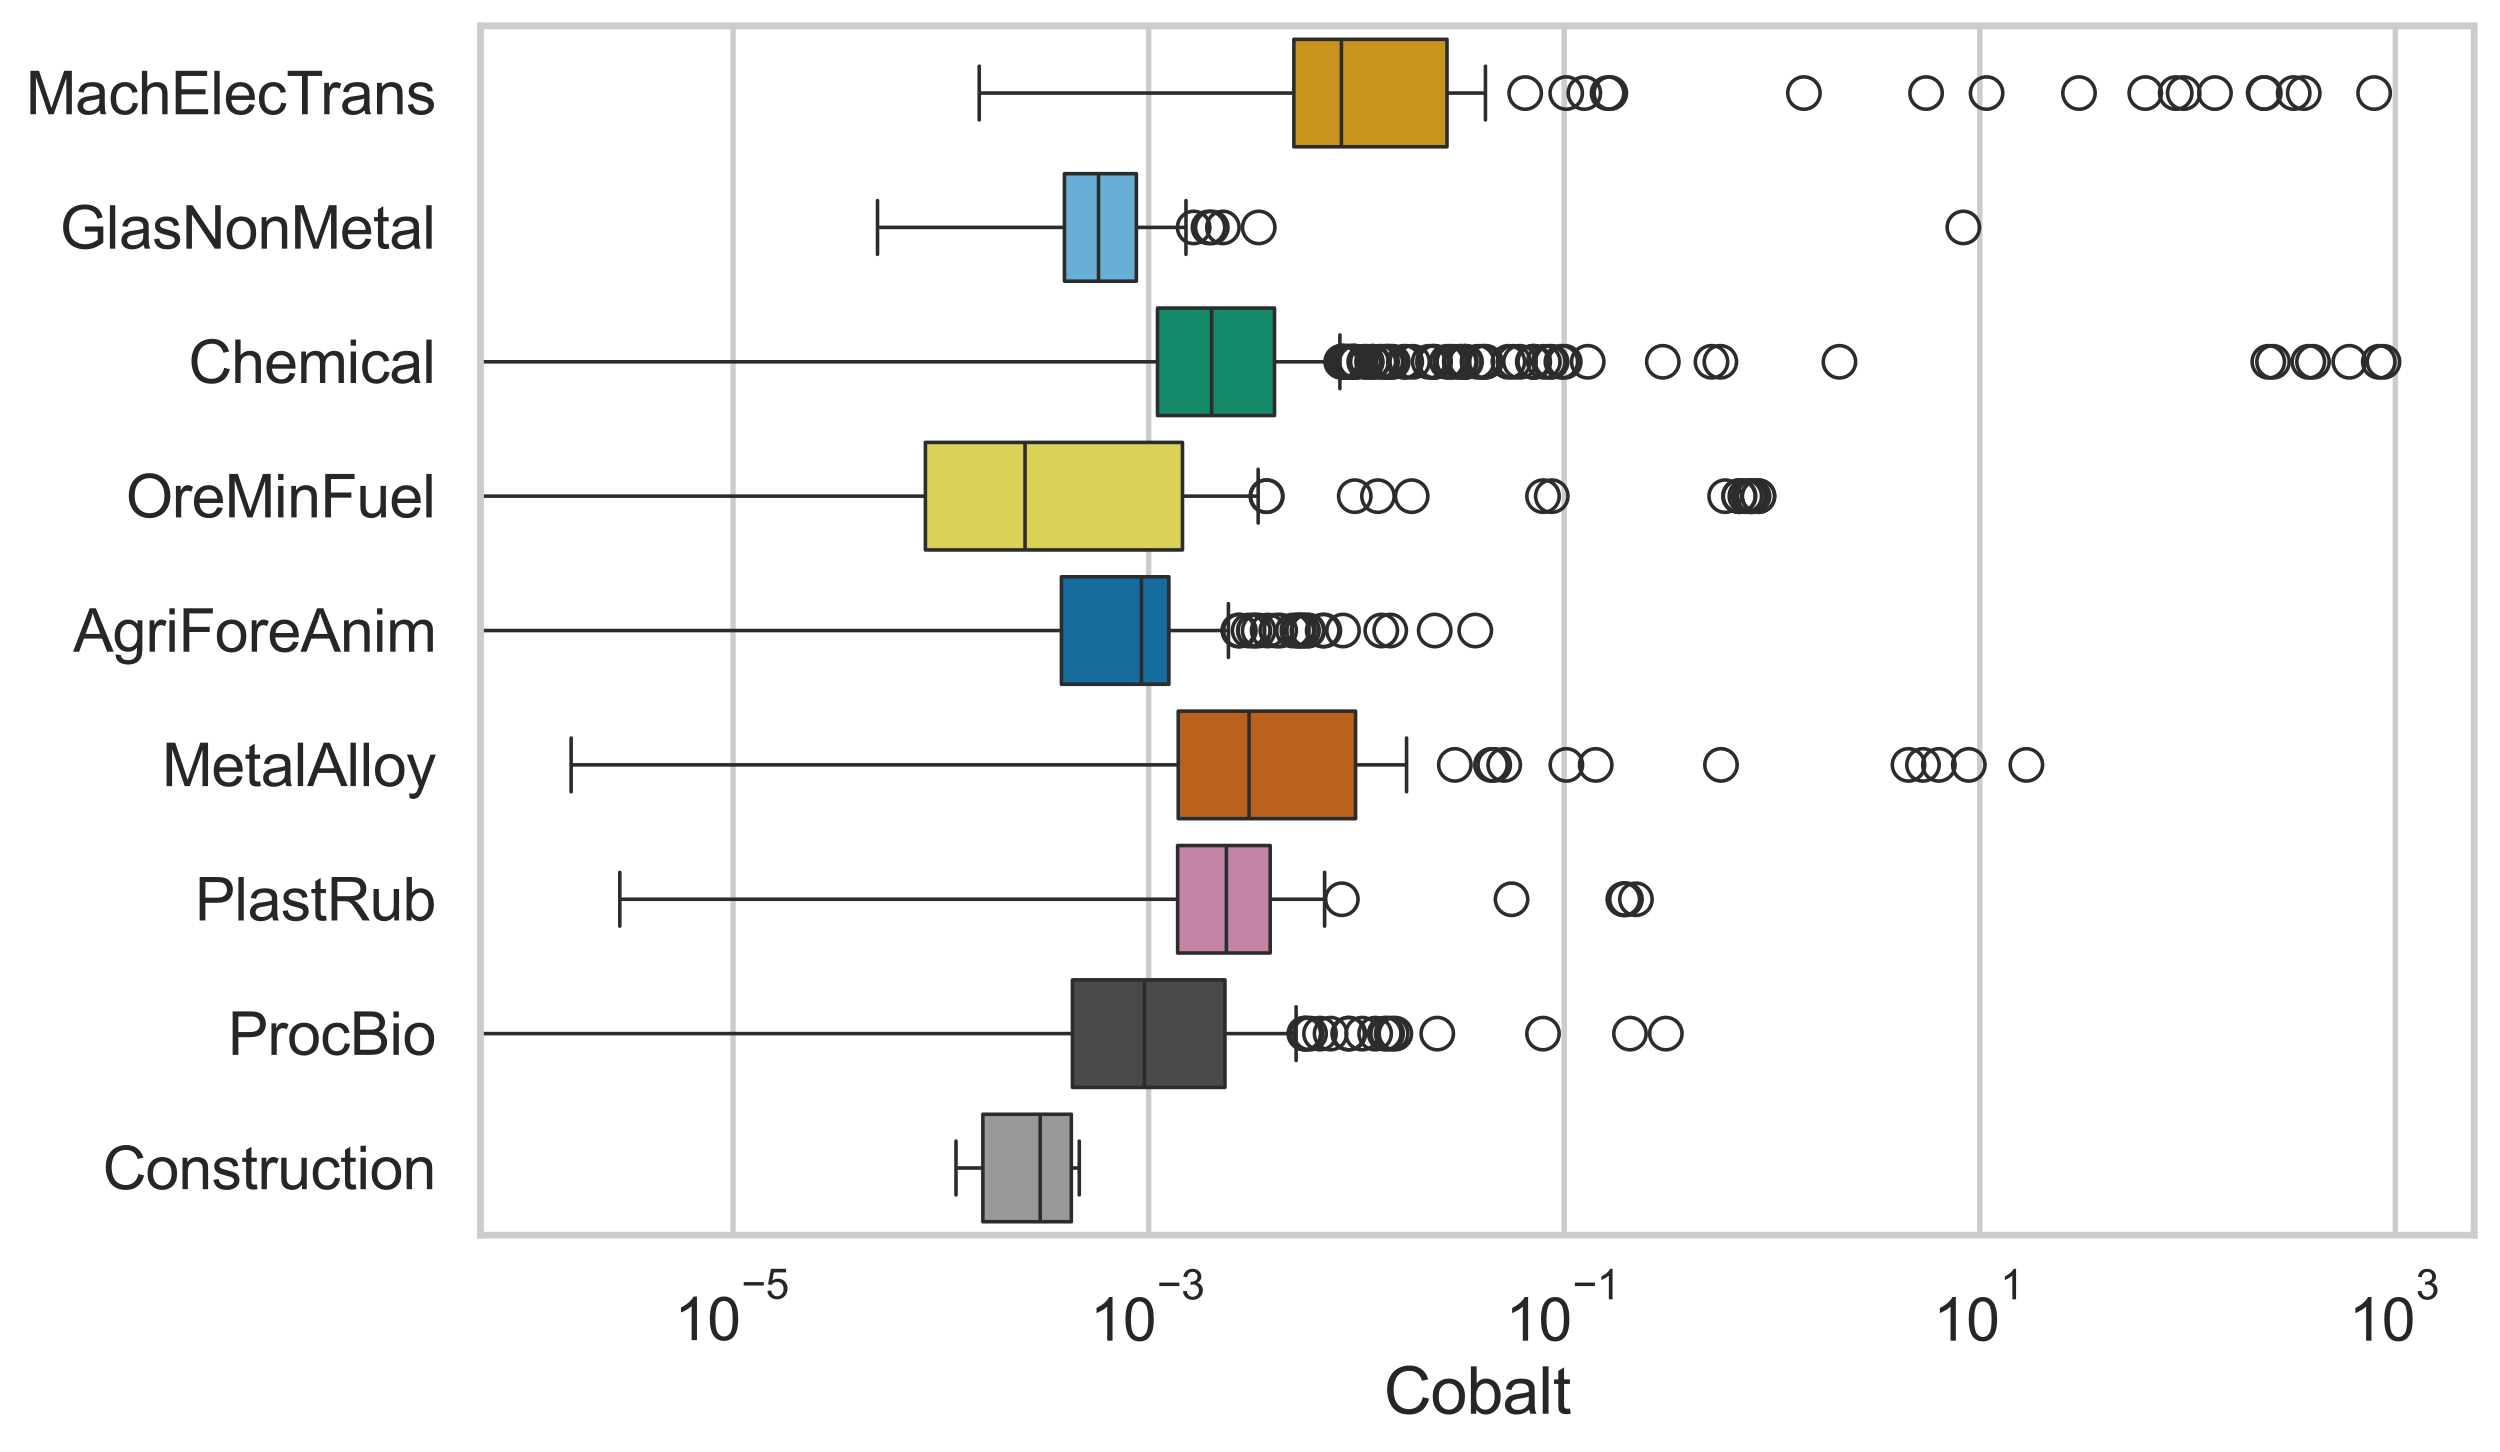 <?xml version="1.0" encoding="utf-8" standalone="no"?>
<!DOCTYPE svg PUBLIC "-//W3C//DTD SVG 1.1//EN"
  "http://www.w3.org/Graphics/SVG/1.1/DTD/svg11.dtd">
<svg xmlns:xlink="http://www.w3.org/1999/xlink" width="695.577pt" height="404.121pt" viewBox="0 0 695.577 404.121" xmlns="http://www.w3.org/2000/svg" version="1.1">
 <defs>
  <style type="text/css">*{stroke-linejoin: round; stroke-linecap: butt}</style>
 </defs>
 <g id="figure_1">
  <g id="patch_1">
   <path d="M 0 404.121 
L 695.577 404.121 
L 695.577 0 
L 0 0 
z
" style="fill: #ffffff"/>
  </g>
  <g id="axes_1">
   <g id="patch_2">
    <path d="M 133.697 343.665 
L 688.377 343.665 
L 688.377 7.2 
L 133.697 7.2 
z
" style="fill: #ffffff"/>
   </g>
   <g id="matplotlib.axis_1">
    <g id="xtick_1">
     <g id="line2d_1">
      <path d="M 203.959 343.665 
L 203.959 7.2 
" clip-path="url(#p3a5c6f4edf)" style="fill: none; stroke: #cccccc; stroke-width: 1.5; stroke-linecap: round"/>
     </g>
     <g id="text_1">
      <!-- $\mathdefault{10^{-5}}$ -->
      <g style="fill: #262626" transform="translate(187.624 373.015) scale(0.165 -0.165)">
       <defs>
        <path id="ArialMT-31" d="M 2384 0 
L 1822 0 
L 1822 3584 
Q 1619 3391 1289 3197 
Q 959 3003 697 2906 
L 697 3450 
Q 1169 3672 1522 3987 
Q 1875 4303 2022 4600 
L 2384 4600 
L 2384 0 
z
" transform="scale(0.016)"/>
        <path id="ArialMT-30" d="M 266 2259 
Q 266 3072 433 3567 
Q 600 4063 929 4331 
Q 1259 4600 1759 4600 
Q 2128 4600 2406 4451 
Q 2684 4303 2865 4023 
Q 3047 3744 3150 3342 
Q 3253 2941 3253 2259 
Q 3253 1453 3087 958 
Q 2922 463 2592 192 
Q 2263 -78 1759 -78 
Q 1097 -78 719 397 
Q 266 969 266 2259 
z
M 844 2259 
Q 844 1131 1108 757 
Q 1372 384 1759 384 
Q 2147 384 2411 759 
Q 2675 1134 2675 2259 
Q 2675 3391 2411 3762 
Q 2147 4134 1753 4134 
Q 1366 4134 1134 3806 
Q 844 3388 844 2259 
z
" transform="scale(0.016)"/>
        <path id="ArialMT-2212" d="M 3381 1997 
L 356 1997 
L 356 2522 
L 3381 2522 
L 3381 1997 
z
" transform="scale(0.016)"/>
        <path id="ArialMT-35" d="M 266 1200 
L 856 1250 
Q 922 819 1161 601 
Q 1400 384 1738 384 
Q 2144 384 2425 690 
Q 2706 997 2706 1503 
Q 2706 1984 2436 2262 
Q 2166 2541 1728 2541 
Q 1456 2541 1237 2417 
Q 1019 2294 894 2097 
L 366 2166 
L 809 4519 
L 3088 4519 
L 3088 3981 
L 1259 3981 
L 1013 2750 
Q 1425 3038 1878 3038 
Q 2478 3038 2890 2622 
Q 3303 2206 3303 1553 
Q 3303 931 2941 478 
Q 2500 -78 1738 -78 
Q 1113 -78 717 272 
Q 322 622 266 1200 
z
" transform="scale(0.016)"/>
       </defs>
       <use xlink:href="#ArialMT-31" transform="translate(0 0.88)"/>
       <use xlink:href="#ArialMT-30" transform="translate(55.615 0.88)"/>
       <use xlink:href="#ArialMT-2212" transform="translate(112.973 70.573) scale(0.7)"/>
       <use xlink:href="#ArialMT-35" transform="translate(153.852 70.573) scale(0.7)"/>
      </g>
     </g>
    </g>
    <g id="xtick_2">
     <g id="line2d_2">
      <path d="M 319.585 343.665 
L 319.585 7.2 
" clip-path="url(#p3a5c6f4edf)" style="fill: none; stroke: #cccccc; stroke-width: 1.5; stroke-linecap: round"/>
     </g>
     <g id="text_2">
      <!-- $\mathdefault{10^{-3}}$ -->
      <g style="fill: #262626" transform="translate(303.25 373.18) scale(0.165 -0.165)">
       <defs>
        <path id="ArialMT-33" d="M 269 1209 
L 831 1284 
Q 928 806 1161 595 
Q 1394 384 1728 384 
Q 2125 384 2398 659 
Q 2672 934 2672 1341 
Q 2672 1728 2419 1979 
Q 2166 2231 1775 2231 
Q 1616 2231 1378 2169 
L 1441 2663 
Q 1497 2656 1531 2656 
Q 1891 2656 2178 2843 
Q 2466 3031 2466 3422 
Q 2466 3731 2256 3934 
Q 2047 4138 1716 4138 
Q 1388 4138 1169 3931 
Q 950 3725 888 3313 
L 325 3413 
Q 428 3978 793 4289 
Q 1159 4600 1703 4600 
Q 2078 4600 2393 4439 
Q 2709 4278 2876 4000 
Q 3044 3722 3044 3409 
Q 3044 3113 2884 2869 
Q 2725 2625 2413 2481 
Q 2819 2388 3044 2092 
Q 3269 1797 3269 1353 
Q 3269 753 2831 336 
Q 2394 -81 1725 -81 
Q 1122 -81 723 278 
Q 325 638 269 1209 
z
" transform="scale(0.016)"/>
       </defs>
       <use xlink:href="#ArialMT-31" transform="translate(0 0.994)"/>
       <use xlink:href="#ArialMT-30" transform="translate(55.615 0.994)"/>
       <use xlink:href="#ArialMT-2212" transform="translate(112.973 70.688) scale(0.7)"/>
       <use xlink:href="#ArialMT-33" transform="translate(153.852 70.688) scale(0.7)"/>
      </g>
     </g>
    </g>
    <g id="xtick_3">
     <g id="line2d_3">
      <path d="M 435.211 343.665 
L 435.211 7.2 
" clip-path="url(#p3a5c6f4edf)" style="fill: none; stroke: #cccccc; stroke-width: 1.5; stroke-linecap: round"/>
     </g>
     <g id="text_3">
      <!-- $\mathdefault{10^{-1}}$ -->
      <g style="fill: #262626" transform="translate(418.876 373.18) scale(0.165 -0.165)">
       <use xlink:href="#ArialMT-31" transform="translate(0 0.994)"/>
       <use xlink:href="#ArialMT-30" transform="translate(55.615 0.994)"/>
       <use xlink:href="#ArialMT-2212" transform="translate(112.973 70.688) scale(0.7)"/>
       <use xlink:href="#ArialMT-31" transform="translate(153.852 70.688) scale(0.7)"/>
      </g>
     </g>
    </g>
    <g id="xtick_4">
     <g id="line2d_4">
      <path d="M 550.837 343.665 
L 550.837 7.2 
" clip-path="url(#p3a5c6f4edf)" style="fill: none; stroke: #cccccc; stroke-width: 1.5; stroke-linecap: round"/>
     </g>
     <g id="text_4">
      <!-- $\mathdefault{10^{1}}$ -->
      <g style="fill: #262626" transform="translate(537.885 373.18) scale(0.165 -0.165)">
       <use xlink:href="#ArialMT-31" transform="translate(0 0.994)"/>
       <use xlink:href="#ArialMT-30" transform="translate(55.615 0.994)"/>
       <use xlink:href="#ArialMT-31" transform="translate(112.973 70.688) scale(0.7)"/>
      </g>
     </g>
    </g>
    <g id="xtick_5">
     <g id="line2d_5">
      <path d="M 666.463 343.665 
L 666.463 7.2 
" clip-path="url(#p3a5c6f4edf)" style="fill: none; stroke: #cccccc; stroke-width: 1.5; stroke-linecap: round"/>
     </g>
     <g id="text_5">
      <!-- $\mathdefault{10^{3}}$ -->
      <g style="fill: #262626" transform="translate(653.51 373.18) scale(0.165 -0.165)">
       <use xlink:href="#ArialMT-31" transform="translate(0 0.994)"/>
       <use xlink:href="#ArialMT-30" transform="translate(55.615 0.994)"/>
       <use xlink:href="#ArialMT-33" transform="translate(112.973 70.688) scale(0.7)"/>
      </g>
     </g>
    </g>
    <g id="text_6">
     <!-- Cobalt -->
     <g style="fill: #262626" transform="translate(385.023 393.344) scale(0.18 -0.18)">
      <defs>
       <path id="ArialMT-43" d="M 3763 1606 
L 4369 1453 
Q 4178 706 3683 314 
Q 3188 -78 2472 -78 
Q 1731 -78 1267 223 
Q 803 525 561 1097 
Q 319 1669 319 2325 
Q 319 3041 592 3573 
Q 866 4106 1370 4382 
Q 1875 4659 2481 4659 
Q 3169 4659 3637 4309 
Q 4106 3959 4291 3325 
L 3694 3184 
Q 3534 3684 3231 3912 
Q 2928 4141 2469 4141 
Q 1941 4141 1586 3887 
Q 1231 3634 1087 3207 
Q 944 2781 944 2328 
Q 944 1744 1114 1308 
Q 1284 872 1643 656 
Q 2003 441 2422 441 
Q 2931 441 3284 734 
Q 3638 1028 3763 1606 
z
" transform="scale(0.016)"/>
       <path id="ArialMT-6f" d="M 213 1659 
Q 213 2581 725 3025 
Q 1153 3394 1769 3394 
Q 2453 3394 2887 2945 
Q 3322 2497 3322 1706 
Q 3322 1066 3130 698 
Q 2938 331 2570 128 
Q 2203 -75 1769 -75 
Q 1072 -75 642 372 
Q 213 819 213 1659 
z
M 791 1659 
Q 791 1022 1069 705 
Q 1347 388 1769 388 
Q 2188 388 2466 706 
Q 2744 1025 2744 1678 
Q 2744 2294 2464 2611 
Q 2184 2928 1769 2928 
Q 1347 2928 1069 2612 
Q 791 2297 791 1659 
z
" transform="scale(0.016)"/>
       <path id="ArialMT-62" d="M 941 0 
L 419 0 
L 419 4581 
L 981 4581 
L 981 2947 
Q 1338 3394 1891 3394 
Q 2197 3394 2470 3270 
Q 2744 3147 2920 2923 
Q 3097 2700 3197 2384 
Q 3297 2069 3297 1709 
Q 3297 856 2875 390 
Q 2453 -75 1863 -75 
Q 1275 -75 941 416 
L 941 0 
z
M 934 1684 
Q 934 1088 1097 822 
Q 1363 388 1816 388 
Q 2184 388 2453 708 
Q 2722 1028 2722 1663 
Q 2722 2313 2464 2622 
Q 2206 2931 1841 2931 
Q 1472 2931 1203 2611 
Q 934 2291 934 1684 
z
" transform="scale(0.016)"/>
       <path id="ArialMT-61" d="M 2588 409 
Q 2275 144 1986 34 
Q 1697 -75 1366 -75 
Q 819 -75 525 192 
Q 231 459 231 875 
Q 231 1119 342 1320 
Q 453 1522 633 1644 
Q 813 1766 1038 1828 
Q 1203 1872 1538 1913 
Q 2219 1994 2541 2106 
Q 2544 2222 2544 2253 
Q 2544 2597 2384 2738 
Q 2169 2928 1744 2928 
Q 1347 2928 1158 2789 
Q 969 2650 878 2297 
L 328 2372 
Q 403 2725 575 2942 
Q 747 3159 1072 3276 
Q 1397 3394 1825 3394 
Q 2250 3394 2515 3294 
Q 2781 3194 2906 3042 
Q 3031 2891 3081 2659 
Q 3109 2516 3109 2141 
L 3109 1391 
Q 3109 606 3145 398 
Q 3181 191 3288 0 
L 2700 0 
Q 2613 175 2588 409 
z
M 2541 1666 
Q 2234 1541 1622 1453 
Q 1275 1403 1131 1340 
Q 988 1278 909 1158 
Q 831 1038 831 891 
Q 831 666 1001 516 
Q 1172 366 1500 366 
Q 1825 366 2078 508 
Q 2331 650 2450 897 
Q 2541 1088 2541 1459 
L 2541 1666 
z
" transform="scale(0.016)"/>
       <path id="ArialMT-6c" d="M 409 0 
L 409 4581 
L 972 4581 
L 972 0 
L 409 0 
z
" transform="scale(0.016)"/>
       <path id="ArialMT-74" d="M 1650 503 
L 1731 6 
Q 1494 -44 1306 -44 
Q 1000 -44 831 53 
Q 663 150 594 308 
Q 525 466 525 972 
L 525 2881 
L 113 2881 
L 113 3319 
L 525 3319 
L 525 4141 
L 1084 4478 
L 1084 3319 
L 1650 3319 
L 1650 2881 
L 1084 2881 
L 1084 941 
Q 1084 700 1114 631 
Q 1144 563 1211 522 
Q 1278 481 1403 481 
Q 1497 481 1650 503 
z
" transform="scale(0.016)"/>
      </defs>
      <use xlink:href="#ArialMT-43"/>
      <use xlink:href="#ArialMT-6f" transform="translate(72.217 0)"/>
      <use xlink:href="#ArialMT-62" transform="translate(127.832 0)"/>
      <use xlink:href="#ArialMT-61" transform="translate(183.447 0)"/>
      <use xlink:href="#ArialMT-6c" transform="translate(239.062 0)"/>
      <use xlink:href="#ArialMT-74" transform="translate(261.279 0)"/>
     </g>
    </g>
   </g>
   <g id="matplotlib.axis_2">
    <g id="ytick_1">
     <g id="text_7">
      <!-- MachElecTrans -->
      <g style="fill: #262626" transform="translate(7.2 31.798) scale(0.165 -0.165)">
       <defs>
        <path id="ArialMT-4d" d="M 475 0 
L 475 4581 
L 1388 4581 
L 2472 1338 
Q 2622 884 2691 659 
Q 2769 909 2934 1394 
L 4031 4581 
L 4847 4581 
L 4847 0 
L 4263 0 
L 4263 3834 
L 2931 0 
L 2384 0 
L 1059 3900 
L 1059 0 
L 475 0 
z
" transform="scale(0.016)"/>
        <path id="ArialMT-63" d="M 2588 1216 
L 3141 1144 
Q 3050 572 2676 248 
Q 2303 -75 1759 -75 
Q 1078 -75 664 370 
Q 250 816 250 1647 
Q 250 2184 428 2587 
Q 606 2991 970 3192 
Q 1334 3394 1763 3394 
Q 2303 3394 2647 3120 
Q 2991 2847 3088 2344 
L 2541 2259 
Q 2463 2594 2264 2762 
Q 2066 2931 1784 2931 
Q 1359 2931 1093 2626 
Q 828 2322 828 1663 
Q 828 994 1084 691 
Q 1341 388 1753 388 
Q 2084 388 2306 591 
Q 2528 794 2588 1216 
z
" transform="scale(0.016)"/>
        <path id="ArialMT-68" d="M 422 0 
L 422 4581 
L 984 4581 
L 984 2938 
Q 1378 3394 1978 3394 
Q 2347 3394 2619 3248 
Q 2891 3103 3008 2847 
Q 3125 2591 3125 2103 
L 3125 0 
L 2563 0 
L 2563 2103 
Q 2563 2525 2380 2717 
Q 2197 2909 1863 2909 
Q 1613 2909 1392 2779 
Q 1172 2650 1078 2428 
Q 984 2206 984 1816 
L 984 0 
L 422 0 
z
" transform="scale(0.016)"/>
        <path id="ArialMT-45" d="M 506 0 
L 506 4581 
L 3819 4581 
L 3819 4041 
L 1113 4041 
L 1113 2638 
L 3647 2638 
L 3647 2100 
L 1113 2100 
L 1113 541 
L 3925 541 
L 3925 0 
L 506 0 
z
" transform="scale(0.016)"/>
        <path id="ArialMT-65" d="M 2694 1069 
L 3275 997 
Q 3138 488 2766 206 
Q 2394 -75 1816 -75 
Q 1088 -75 661 373 
Q 234 822 234 1631 
Q 234 2469 665 2931 
Q 1097 3394 1784 3394 
Q 2450 3394 2872 2941 
Q 3294 2488 3294 1666 
Q 3294 1616 3291 1516 
L 816 1516 
Q 847 969 1125 678 
Q 1403 388 1819 388 
Q 2128 388 2347 550 
Q 2566 713 2694 1069 
z
M 847 1978 
L 2700 1978 
Q 2663 2397 2488 2606 
Q 2219 2931 1791 2931 
Q 1403 2931 1139 2672 
Q 875 2413 847 1978 
z
" transform="scale(0.016)"/>
        <path id="ArialMT-54" d="M 1659 0 
L 1659 4041 
L 150 4041 
L 150 4581 
L 3781 4581 
L 3781 4041 
L 2266 4041 
L 2266 0 
L 1659 0 
z
" transform="scale(0.016)"/>
        <path id="ArialMT-72" d="M 416 0 
L 416 3319 
L 922 3319 
L 922 2816 
Q 1116 3169 1280 3281 
Q 1444 3394 1641 3394 
Q 1925 3394 2219 3213 
L 2025 2691 
Q 1819 2813 1613 2813 
Q 1428 2813 1281 2702 
Q 1134 2591 1072 2394 
Q 978 2094 978 1738 
L 978 0 
L 416 0 
z
" transform="scale(0.016)"/>
        <path id="ArialMT-6e" d="M 422 0 
L 422 3319 
L 928 3319 
L 928 2847 
Q 1294 3394 1984 3394 
Q 2284 3394 2536 3286 
Q 2788 3178 2913 3003 
Q 3038 2828 3088 2588 
Q 3119 2431 3119 2041 
L 3119 0 
L 2556 0 
L 2556 2019 
Q 2556 2363 2490 2533 
Q 2425 2703 2258 2804 
Q 2091 2906 1866 2906 
Q 1506 2906 1245 2678 
Q 984 2450 984 1813 
L 984 0 
L 422 0 
z
" transform="scale(0.016)"/>
        <path id="ArialMT-73" d="M 197 991 
L 753 1078 
Q 800 744 1014 566 
Q 1228 388 1613 388 
Q 2000 388 2187 545 
Q 2375 703 2375 916 
Q 2375 1106 2209 1216 
Q 2094 1291 1634 1406 
Q 1016 1563 777 1677 
Q 538 1791 414 1992 
Q 291 2194 291 2438 
Q 291 2659 392 2848 
Q 494 3038 669 3163 
Q 800 3259 1026 3326 
Q 1253 3394 1513 3394 
Q 1903 3394 2198 3281 
Q 2494 3169 2634 2976 
Q 2775 2784 2828 2463 
L 2278 2388 
Q 2241 2644 2061 2787 
Q 1881 2931 1553 2931 
Q 1166 2931 1000 2803 
Q 834 2675 834 2503 
Q 834 2394 903 2306 
Q 972 2216 1119 2156 
Q 1203 2125 1616 2013 
Q 2213 1853 2448 1751 
Q 2684 1650 2818 1456 
Q 2953 1263 2953 975 
Q 2953 694 2789 445 
Q 2625 197 2315 61 
Q 2006 -75 1616 -75 
Q 969 -75 630 194 
Q 291 463 197 991 
z
" transform="scale(0.016)"/>
       </defs>
       <use xlink:href="#ArialMT-4d"/>
       <use xlink:href="#ArialMT-61" transform="translate(83.301 0)"/>
       <use xlink:href="#ArialMT-63" transform="translate(138.916 0)"/>
       <use xlink:href="#ArialMT-68" transform="translate(188.916 0)"/>
       <use xlink:href="#ArialMT-45" transform="translate(244.531 0)"/>
       <use xlink:href="#ArialMT-6c" transform="translate(311.23 0)"/>
       <use xlink:href="#ArialMT-65" transform="translate(333.447 0)"/>
       <use xlink:href="#ArialMT-63" transform="translate(389.062 0)"/>
       <use xlink:href="#ArialMT-54" transform="translate(439.062 0)"/>
       <use xlink:href="#ArialMT-72" transform="translate(496.396 0)"/>
       <use xlink:href="#ArialMT-61" transform="translate(529.697 0)"/>
       <use xlink:href="#ArialMT-6e" transform="translate(585.312 0)"/>
       <use xlink:href="#ArialMT-73" transform="translate(640.928 0)"/>
      </g>
     </g>
    </g>
    <g id="ytick_2">
     <g id="text_8">
      <!-- GlasNonMetal -->
      <g style="fill: #262626" transform="translate(16.659 69.183) scale(0.165 -0.165)">
       <defs>
        <path id="ArialMT-47" d="M 2638 1797 
L 2638 2334 
L 4578 2338 
L 4578 638 
Q 4131 281 3656 101 
Q 3181 -78 2681 -78 
Q 2006 -78 1454 211 
Q 903 500 622 1047 
Q 341 1594 341 2269 
Q 341 2938 620 3517 
Q 900 4097 1425 4378 
Q 1950 4659 2634 4659 
Q 3131 4659 3532 4498 
Q 3934 4338 4162 4050 
Q 4391 3763 4509 3300 
L 3963 3150 
Q 3859 3500 3706 3700 
Q 3553 3900 3268 4020 
Q 2984 4141 2638 4141 
Q 2222 4141 1919 4014 
Q 1616 3888 1430 3681 
Q 1244 3475 1141 3228 
Q 966 2803 966 2306 
Q 966 1694 1177 1281 
Q 1388 869 1791 669 
Q 2194 469 2647 469 
Q 3041 469 3416 620 
Q 3791 772 3984 944 
L 3984 1797 
L 2638 1797 
z
" transform="scale(0.016)"/>
        <path id="ArialMT-4e" d="M 488 0 
L 488 4581 
L 1109 4581 
L 3516 984 
L 3516 4581 
L 4097 4581 
L 4097 0 
L 3475 0 
L 1069 3600 
L 1069 0 
L 488 0 
z
" transform="scale(0.016)"/>
       </defs>
       <use xlink:href="#ArialMT-47"/>
       <use xlink:href="#ArialMT-6c" transform="translate(77.783 0)"/>
       <use xlink:href="#ArialMT-61" transform="translate(100 0)"/>
       <use xlink:href="#ArialMT-73" transform="translate(155.615 0)"/>
       <use xlink:href="#ArialMT-4e" transform="translate(205.615 0)"/>
       <use xlink:href="#ArialMT-6f" transform="translate(277.832 0)"/>
       <use xlink:href="#ArialMT-6e" transform="translate(333.447 0)"/>
       <use xlink:href="#ArialMT-4d" transform="translate(389.062 0)"/>
       <use xlink:href="#ArialMT-65" transform="translate(472.363 0)"/>
       <use xlink:href="#ArialMT-74" transform="translate(527.979 0)"/>
       <use xlink:href="#ArialMT-61" transform="translate(555.762 0)"/>
       <use xlink:href="#ArialMT-6c" transform="translate(611.377 0)"/>
      </g>
     </g>
    </g>
    <g id="ytick_3">
     <g id="text_9">
      <!-- Chemical -->
      <g style="fill: #262626" transform="translate(52.428 106.568) scale(0.165 -0.165)">
       <defs>
        <path id="ArialMT-6d" d="M 422 0 
L 422 3319 
L 925 3319 
L 925 2853 
Q 1081 3097 1340 3245 
Q 1600 3394 1931 3394 
Q 2300 3394 2536 3241 
Q 2772 3088 2869 2813 
Q 3263 3394 3894 3394 
Q 4388 3394 4653 3120 
Q 4919 2847 4919 2278 
L 4919 0 
L 4359 0 
L 4359 2091 
Q 4359 2428 4304 2576 
Q 4250 2725 4106 2815 
Q 3963 2906 3769 2906 
Q 3419 2906 3187 2673 
Q 2956 2441 2956 1928 
L 2956 0 
L 2394 0 
L 2394 2156 
Q 2394 2531 2256 2718 
Q 2119 2906 1806 2906 
Q 1569 2906 1367 2781 
Q 1166 2656 1075 2415 
Q 984 2175 984 1722 
L 984 0 
L 422 0 
z
" transform="scale(0.016)"/>
        <path id="ArialMT-69" d="M 425 3934 
L 425 4581 
L 988 4581 
L 988 3934 
L 425 3934 
z
M 425 0 
L 425 3319 
L 988 3319 
L 988 0 
L 425 0 
z
" transform="scale(0.016)"/>
       </defs>
       <use xlink:href="#ArialMT-43"/>
       <use xlink:href="#ArialMT-68" transform="translate(72.217 0)"/>
       <use xlink:href="#ArialMT-65" transform="translate(127.832 0)"/>
       <use xlink:href="#ArialMT-6d" transform="translate(183.447 0)"/>
       <use xlink:href="#ArialMT-69" transform="translate(266.748 0)"/>
       <use xlink:href="#ArialMT-63" transform="translate(288.965 0)"/>
       <use xlink:href="#ArialMT-61" transform="translate(338.965 0)"/>
       <use xlink:href="#ArialMT-6c" transform="translate(394.58 0)"/>
      </g>
     </g>
    </g>
    <g id="ytick_4">
     <g id="text_10">
      <!-- OreMinFuel -->
      <g style="fill: #262626" transform="translate(35.013 143.953) scale(0.165 -0.165)">
       <defs>
        <path id="ArialMT-4f" d="M 309 2231 
Q 309 3372 921 4017 
Q 1534 4663 2503 4663 
Q 3138 4663 3647 4359 
Q 4156 4056 4423 3514 
Q 4691 2972 4691 2284 
Q 4691 1588 4409 1038 
Q 4128 488 3612 205 
Q 3097 -78 2500 -78 
Q 1853 -78 1343 234 
Q 834 547 571 1087 
Q 309 1628 309 2231 
z
M 934 2222 
Q 934 1394 1379 917 
Q 1825 441 2497 441 
Q 3181 441 3623 922 
Q 4066 1403 4066 2288 
Q 4066 2847 3877 3264 
Q 3688 3681 3323 3911 
Q 2959 4141 2506 4141 
Q 1863 4141 1398 3698 
Q 934 3256 934 2222 
z
" transform="scale(0.016)"/>
        <path id="ArialMT-46" d="M 525 0 
L 525 4581 
L 3616 4581 
L 3616 4041 
L 1131 4041 
L 1131 2622 
L 3281 2622 
L 3281 2081 
L 1131 2081 
L 1131 0 
L 525 0 
z
" transform="scale(0.016)"/>
        <path id="ArialMT-75" d="M 2597 0 
L 2597 488 
Q 2209 -75 1544 -75 
Q 1250 -75 995 37 
Q 741 150 617 320 
Q 494 491 444 738 
Q 409 903 409 1263 
L 409 3319 
L 972 3319 
L 972 1478 
Q 972 1038 1006 884 
Q 1059 663 1231 536 
Q 1403 409 1656 409 
Q 1909 409 2131 539 
Q 2353 669 2445 892 
Q 2538 1116 2538 1541 
L 2538 3319 
L 3100 3319 
L 3100 0 
L 2597 0 
z
" transform="scale(0.016)"/>
       </defs>
       <use xlink:href="#ArialMT-4f"/>
       <use xlink:href="#ArialMT-72" transform="translate(77.783 0)"/>
       <use xlink:href="#ArialMT-65" transform="translate(111.084 0)"/>
       <use xlink:href="#ArialMT-4d" transform="translate(166.699 0)"/>
       <use xlink:href="#ArialMT-69" transform="translate(250 0)"/>
       <use xlink:href="#ArialMT-6e" transform="translate(272.217 0)"/>
       <use xlink:href="#ArialMT-46" transform="translate(327.832 0)"/>
       <use xlink:href="#ArialMT-75" transform="translate(388.916 0)"/>
       <use xlink:href="#ArialMT-65" transform="translate(444.531 0)"/>
       <use xlink:href="#ArialMT-6c" transform="translate(500.146 0)"/>
      </g>
     </g>
    </g>
    <g id="ytick_5">
     <g id="text_11">
      <!-- AgriForeAnim -->
      <g style="fill: #262626" transform="translate(20.341 181.337) scale(0.165 -0.165)">
       <defs>
        <path id="ArialMT-41" d="M -9 0 
L 1750 4581 
L 2403 4581 
L 4278 0 
L 3588 0 
L 3053 1388 
L 1138 1388 
L 634 0 
L -9 0 
z
M 1313 1881 
L 2866 1881 
L 2388 3150 
Q 2169 3728 2063 4100 
Q 1975 3659 1816 3225 
L 1313 1881 
z
" transform="scale(0.016)"/>
        <path id="ArialMT-67" d="M 319 -275 
L 866 -356 
Q 900 -609 1056 -725 
Q 1266 -881 1628 -881 
Q 2019 -881 2231 -725 
Q 2444 -569 2519 -288 
Q 2563 -116 2559 434 
Q 2191 0 1641 0 
Q 956 0 581 494 
Q 206 988 206 1678 
Q 206 2153 378 2554 
Q 550 2956 876 3175 
Q 1203 3394 1644 3394 
Q 2231 3394 2613 2919 
L 2613 3319 
L 3131 3319 
L 3131 450 
Q 3131 -325 2973 -648 
Q 2816 -972 2473 -1159 
Q 2131 -1347 1631 -1347 
Q 1038 -1347 672 -1080 
Q 306 -813 319 -275 
z
M 784 1719 
Q 784 1066 1043 766 
Q 1303 466 1694 466 
Q 2081 466 2343 764 
Q 2606 1063 2606 1700 
Q 2606 2309 2336 2618 
Q 2066 2928 1684 2928 
Q 1309 2928 1046 2623 
Q 784 2319 784 1719 
z
" transform="scale(0.016)"/>
       </defs>
       <use xlink:href="#ArialMT-41"/>
       <use xlink:href="#ArialMT-67" transform="translate(66.699 0)"/>
       <use xlink:href="#ArialMT-72" transform="translate(122.314 0)"/>
       <use xlink:href="#ArialMT-69" transform="translate(155.615 0)"/>
       <use xlink:href="#ArialMT-46" transform="translate(177.832 0)"/>
       <use xlink:href="#ArialMT-6f" transform="translate(238.916 0)"/>
       <use xlink:href="#ArialMT-72" transform="translate(294.531 0)"/>
       <use xlink:href="#ArialMT-65" transform="translate(327.832 0)"/>
       <use xlink:href="#ArialMT-41" transform="translate(383.447 0)"/>
       <use xlink:href="#ArialMT-6e" transform="translate(450.146 0)"/>
       <use xlink:href="#ArialMT-69" transform="translate(505.762 0)"/>
       <use xlink:href="#ArialMT-6d" transform="translate(527.979 0)"/>
      </g>
     </g>
    </g>
    <g id="ytick_6">
     <g id="text_12">
      <!-- MetalAlloy -->
      <g style="fill: #262626" transform="translate(45.088 218.722) scale(0.165 -0.165)">
       <defs>
        <path id="ArialMT-79" d="M 397 -1278 
L 334 -750 
Q 519 -800 656 -800 
Q 844 -800 956 -737 
Q 1069 -675 1141 -563 
Q 1194 -478 1313 -144 
Q 1328 -97 1363 -6 
L 103 3319 
L 709 3319 
L 1400 1397 
Q 1534 1031 1641 628 
Q 1738 1016 1872 1384 
L 2581 3319 
L 3144 3319 
L 1881 -56 
Q 1678 -603 1566 -809 
Q 1416 -1088 1222 -1217 
Q 1028 -1347 759 -1347 
Q 597 -1347 397 -1278 
z
" transform="scale(0.016)"/>
       </defs>
       <use xlink:href="#ArialMT-4d"/>
       <use xlink:href="#ArialMT-65" transform="translate(83.301 0)"/>
       <use xlink:href="#ArialMT-74" transform="translate(138.916 0)"/>
       <use xlink:href="#ArialMT-61" transform="translate(166.699 0)"/>
       <use xlink:href="#ArialMT-6c" transform="translate(222.314 0)"/>
       <use xlink:href="#ArialMT-41" transform="translate(244.531 0)"/>
       <use xlink:href="#ArialMT-6c" transform="translate(311.23 0)"/>
       <use xlink:href="#ArialMT-6c" transform="translate(333.447 0)"/>
       <use xlink:href="#ArialMT-6f" transform="translate(355.664 0)"/>
       <use xlink:href="#ArialMT-79" transform="translate(411.279 0)"/>
      </g>
     </g>
    </g>
    <g id="ytick_7">
     <g id="text_13">
      <!-- PlastRub -->
      <g style="fill: #262626" transform="translate(54.248 256.107) scale(0.165 -0.165)">
       <defs>
        <path id="ArialMT-50" d="M 494 0 
L 494 4581 
L 2222 4581 
Q 2678 4581 2919 4538 
Q 3256 4481 3484 4323 
Q 3713 4166 3852 3881 
Q 3991 3597 3991 3256 
Q 3991 2672 3619 2267 
Q 3247 1863 2275 1863 
L 1100 1863 
L 1100 0 
L 494 0 
z
M 1100 2403 
L 2284 2403 
Q 2872 2403 3119 2622 
Q 3366 2841 3366 3238 
Q 3366 3525 3220 3729 
Q 3075 3934 2838 4000 
Q 2684 4041 2272 4041 
L 1100 4041 
L 1100 2403 
z
" transform="scale(0.016)"/>
        <path id="ArialMT-52" d="M 503 0 
L 503 4581 
L 2534 4581 
Q 3147 4581 3465 4457 
Q 3784 4334 3975 4021 
Q 4166 3709 4166 3331 
Q 4166 2844 3850 2509 
Q 3534 2175 2875 2084 
Q 3116 1969 3241 1856 
Q 3506 1613 3744 1247 
L 4541 0 
L 3778 0 
L 3172 953 
Q 2906 1366 2734 1584 
Q 2563 1803 2427 1890 
Q 2291 1978 2150 2013 
Q 2047 2034 1813 2034 
L 1109 2034 
L 1109 0 
L 503 0 
z
M 1109 2559 
L 2413 2559 
Q 2828 2559 3062 2645 
Q 3297 2731 3419 2920 
Q 3541 3109 3541 3331 
Q 3541 3656 3305 3865 
Q 3069 4075 2559 4075 
L 1109 4075 
L 1109 2559 
z
" transform="scale(0.016)"/>
       </defs>
       <use xlink:href="#ArialMT-50"/>
       <use xlink:href="#ArialMT-6c" transform="translate(66.699 0)"/>
       <use xlink:href="#ArialMT-61" transform="translate(88.916 0)"/>
       <use xlink:href="#ArialMT-73" transform="translate(144.531 0)"/>
       <use xlink:href="#ArialMT-74" transform="translate(194.531 0)"/>
       <use xlink:href="#ArialMT-52" transform="translate(222.314 0)"/>
       <use xlink:href="#ArialMT-75" transform="translate(294.531 0)"/>
       <use xlink:href="#ArialMT-62" transform="translate(350.146 0)"/>
      </g>
     </g>
    </g>
    <g id="ytick_8">
     <g id="text_14">
      <!-- ProcBio -->
      <g style="fill: #262626" transform="translate(63.424 293.492) scale(0.165 -0.165)">
       <defs>
        <path id="ArialMT-42" d="M 469 0 
L 469 4581 
L 2188 4581 
Q 2713 4581 3030 4442 
Q 3347 4303 3526 4014 
Q 3706 3725 3706 3409 
Q 3706 3116 3547 2856 
Q 3388 2597 3066 2438 
Q 3481 2316 3704 2022 
Q 3928 1728 3928 1328 
Q 3928 1006 3792 729 
Q 3656 453 3456 303 
Q 3256 153 2954 76 
Q 2653 0 2216 0 
L 469 0 
z
M 1075 2656 
L 2066 2656 
Q 2469 2656 2644 2709 
Q 2875 2778 2992 2937 
Q 3109 3097 3109 3338 
Q 3109 3566 3000 3739 
Q 2891 3913 2687 3977 
Q 2484 4041 1991 4041 
L 1075 4041 
L 1075 2656 
z
M 1075 541 
L 2216 541 
Q 2509 541 2628 563 
Q 2838 600 2978 687 
Q 3119 775 3209 942 
Q 3300 1109 3300 1328 
Q 3300 1584 3169 1773 
Q 3038 1963 2805 2039 
Q 2572 2116 2134 2116 
L 1075 2116 
L 1075 541 
z
" transform="scale(0.016)"/>
       </defs>
       <use xlink:href="#ArialMT-50"/>
       <use xlink:href="#ArialMT-72" transform="translate(66.699 0)"/>
       <use xlink:href="#ArialMT-6f" transform="translate(100 0)"/>
       <use xlink:href="#ArialMT-63" transform="translate(155.615 0)"/>
       <use xlink:href="#ArialMT-42" transform="translate(205.615 0)"/>
       <use xlink:href="#ArialMT-69" transform="translate(272.314 0)"/>
       <use xlink:href="#ArialMT-6f" transform="translate(294.531 0)"/>
      </g>
     </g>
    </g>
    <g id="ytick_9">
     <g id="text_15">
      <!-- Construction -->
      <g style="fill: #262626" transform="translate(28.575 330.877) scale(0.165 -0.165)">
       <use xlink:href="#ArialMT-43"/>
       <use xlink:href="#ArialMT-6f" transform="translate(72.217 0)"/>
       <use xlink:href="#ArialMT-6e" transform="translate(127.832 0)"/>
       <use xlink:href="#ArialMT-73" transform="translate(183.447 0)"/>
       <use xlink:href="#ArialMT-74" transform="translate(233.447 0)"/>
       <use xlink:href="#ArialMT-72" transform="translate(261.23 0)"/>
       <use xlink:href="#ArialMT-75" transform="translate(294.531 0)"/>
       <use xlink:href="#ArialMT-63" transform="translate(350.146 0)"/>
       <use xlink:href="#ArialMT-74" transform="translate(400.146 0)"/>
       <use xlink:href="#ArialMT-69" transform="translate(427.93 0)"/>
       <use xlink:href="#ArialMT-6f" transform="translate(450.146 0)"/>
       <use xlink:href="#ArialMT-6e" transform="translate(505.762 0)"/>
      </g>
     </g>
    </g>
   </g>
   <g id="patch_3">
    <path d="M 359.991 10.938 
L 359.991 40.846 
L 402.593 40.846 
L 402.593 10.938 
L 359.991 10.938 
z
" clip-path="url(#p3a5c6f4edf)" style="fill: #c9941d; stroke: #2c2c2c; stroke-linejoin: miter"/>
   </g>
   <g id="line2d_6">
    <path d="M 359.991 25.892 
L 272.452 25.892 
" clip-path="url(#p3a5c6f4edf)" style="fill: none; stroke: #2c2c2c"/>
   </g>
   <g id="line2d_7">
    <path d="M 402.593 25.892 
L 413.295 25.892 
" clip-path="url(#p3a5c6f4edf)" style="fill: none; stroke: #2c2c2c"/>
   </g>
   <g id="line2d_8">
    <path d="M 272.452 18.415 
L 272.452 33.369 
" clip-path="url(#p3a5c6f4edf)" style="fill: none; stroke: #2c2c2c; stroke-linecap: round"/>
   </g>
   <g id="line2d_9">
    <path d="M 413.295 18.415 
L 413.295 33.369 
" clip-path="url(#p3a5c6f4edf)" style="fill: none; stroke: #2c2c2c; stroke-linecap: round"/>
   </g>
   <g id="line2d_10">
    <defs>
     <path id="mc2388b3e73" d="M 0 4.5 
C 1.193 4.5 2.338 4.026 3.182 3.182 
C 4.026 2.338 4.5 1.193 4.5 0 
C 4.5 -1.193 4.026 -2.338 3.182 -3.182 
C 2.338 -4.026 1.193 -4.5 0 -4.5 
C -1.193 -4.5 -2.338 -4.026 -3.182 -3.182 
C -4.026 -2.338 -4.5 -1.193 -4.5 0 
C -4.5 1.193 -4.026 2.338 -3.182 3.182 
C -2.338 4.026 -1.193 4.5 0 4.5 
z
" style="stroke: #2c2c2c"/>
    </defs>
    <g clip-path="url(#p3a5c6f4edf)">
     <use xlink:href="#mc2388b3e73" x="629.823" y="25.892" style="fill-opacity: 0; stroke: #2c2c2c"/>
     <use xlink:href="#mc2388b3e73" x="578.435" y="25.892" style="fill-opacity: 0; stroke: #2c2c2c"/>
     <use xlink:href="#mc2388b3e73" x="605.351" y="25.892" style="fill-opacity: 0; stroke: #2c2c2c"/>
     <use xlink:href="#mc2388b3e73" x="616.264" y="25.892" style="fill-opacity: 0; stroke: #2c2c2c"/>
     <use xlink:href="#mc2388b3e73" x="660.562" y="25.892" style="fill-opacity: 0; stroke: #2c2c2c"/>
     <use xlink:href="#mc2388b3e73" x="448.034" y="25.892" style="fill-opacity: 0; stroke: #2c2c2c"/>
     <use xlink:href="#mc2388b3e73" x="435.769" y="25.892" style="fill-opacity: 0; stroke: #2c2c2c"/>
     <use xlink:href="#mc2388b3e73" x="638.176" y="25.892" style="fill-opacity: 0; stroke: #2c2c2c"/>
     <use xlink:href="#mc2388b3e73" x="447.275" y="25.892" style="fill-opacity: 0; stroke: #2c2c2c"/>
     <use xlink:href="#mc2388b3e73" x="424.356" y="25.892" style="fill-opacity: 0; stroke: #2c2c2c"/>
     <use xlink:href="#mc2388b3e73" x="640.97" y="25.892" style="fill-opacity: 0; stroke: #2c2c2c"/>
     <use xlink:href="#mc2388b3e73" x="630.134" y="25.892" style="fill-opacity: 0; stroke: #2c2c2c"/>
     <use xlink:href="#mc2388b3e73" x="607.576" y="25.892" style="fill-opacity: 0; stroke: #2c2c2c"/>
     <use xlink:href="#mc2388b3e73" x="535.892" y="25.892" style="fill-opacity: 0; stroke: #2c2c2c"/>
     <use xlink:href="#mc2388b3e73" x="440.813" y="25.892" style="fill-opacity: 0; stroke: #2c2c2c"/>
     <use xlink:href="#mc2388b3e73" x="552.733" y="25.892" style="fill-opacity: 0; stroke: #2c2c2c"/>
     <use xlink:href="#mc2388b3e73" x="596.88" y="25.892" style="fill-opacity: 0; stroke: #2c2c2c"/>
     <use xlink:href="#mc2388b3e73" x="501.903" y="25.892" style="fill-opacity: 0; stroke: #2c2c2c"/>
    </g>
   </g>
   <g id="patch_4">
    <path d="M 296.159 48.323 
L 296.159 78.231 
L 316.177 78.231 
L 316.177 48.323 
L 296.159 48.323 
z
" clip-path="url(#p3a5c6f4edf)" style="fill: #68afd7; stroke: #2c2c2c; stroke-linejoin: miter"/>
   </g>
   <g id="line2d_11">
    <path d="M 296.159 63.277 
L 244.152 63.277 
" clip-path="url(#p3a5c6f4edf)" style="fill: none; stroke: #2c2c2c"/>
   </g>
   <g id="line2d_12">
    <path d="M 316.177 63.277 
L 329.974 63.277 
" clip-path="url(#p3a5c6f4edf)" style="fill: none; stroke: #2c2c2c"/>
   </g>
   <g id="line2d_13">
    <path d="M 244.152 55.8 
L 244.152 70.754 
" clip-path="url(#p3a5c6f4edf)" style="fill: none; stroke: #2c2c2c; stroke-linecap: round"/>
   </g>
   <g id="line2d_14">
    <path d="M 329.974 55.8 
L 329.974 70.754 
" clip-path="url(#p3a5c6f4edf)" style="fill: none; stroke: #2c2c2c; stroke-linecap: round"/>
   </g>
   <g id="line2d_15">
    <g clip-path="url(#p3a5c6f4edf)">
     <use xlink:href="#mc2388b3e73" x="-1" y="63.277" style="fill-opacity: 0; stroke: #2c2c2c"/>
     <use xlink:href="#mc2388b3e73" x="546.256" y="63.277" style="fill-opacity: 0; stroke: #2c2c2c"/>
     <use xlink:href="#mc2388b3e73" x="332.103" y="63.277" style="fill-opacity: 0; stroke: #2c2c2c"/>
     <use xlink:href="#mc2388b3e73" x="336.243" y="63.277" style="fill-opacity: 0; stroke: #2c2c2c"/>
     <use xlink:href="#mc2388b3e73" x="337.151" y="63.277" style="fill-opacity: 0; stroke: #2c2c2c"/>
     <use xlink:href="#mc2388b3e73" x="350.217" y="63.277" style="fill-opacity: 0; stroke: #2c2c2c"/>
     <use xlink:href="#mc2388b3e73" x="340.254" y="63.277" style="fill-opacity: 0; stroke: #2c2c2c"/>
    </g>
   </g>
   <g id="patch_5">
    <path d="M 322.057 85.708 
L 322.057 115.616 
L 354.61 115.616 
L 354.61 85.708 
L 322.057 85.708 
z
" clip-path="url(#p3a5c6f4edf)" style="fill: #148a6a; stroke: #2c2c2c; stroke-linejoin: miter"/>
   </g>
   <g id="line2d_16">
    <path d="M 322.057 100.662 
L -1 100.662 
" clip-path="url(#p3a5c6f4edf)" style="fill: none; stroke: #2c2c2c"/>
   </g>
   <g id="line2d_17">
    <path d="M 354.61 100.662 
L 372.8 100.662 
" clip-path="url(#p3a5c6f4edf)" style="fill: none; stroke: #2c2c2c"/>
   </g>
   <g id="line2d_18">
    <path clip-path="url(#p3a5c6f4edf)" style="fill: none; stroke: #2c2c2c; stroke-linecap: round"/>
   </g>
   <g id="line2d_19">
    <path d="M 372.8 93.185 
L 372.8 108.139 
" clip-path="url(#p3a5c6f4edf)" style="fill: none; stroke: #2c2c2c; stroke-linecap: round"/>
   </g>
   <g id="line2d_20">
    <g clip-path="url(#p3a5c6f4edf)">
     <use xlink:href="#mc2388b3e73" x="387.09" y="100.662" style="fill-opacity: 0; stroke: #2c2c2c"/>
     <use xlink:href="#mc2388b3e73" x="663.164" y="100.662" style="fill-opacity: 0; stroke: #2c2c2c"/>
     <use xlink:href="#mc2388b3e73" x="377.156" y="100.662" style="fill-opacity: 0; stroke: #2c2c2c"/>
     <use xlink:href="#mc2388b3e73" x="476.186" y="100.662" style="fill-opacity: 0; stroke: #2c2c2c"/>
     <use xlink:href="#mc2388b3e73" x="406.465" y="100.662" style="fill-opacity: 0; stroke: #2c2c2c"/>
     <use xlink:href="#mc2388b3e73" x="376.473" y="100.662" style="fill-opacity: 0; stroke: #2c2c2c"/>
     <use xlink:href="#mc2388b3e73" x="383.781" y="100.662" style="fill-opacity: 0; stroke: #2c2c2c"/>
     <use xlink:href="#mc2388b3e73" x="380.297" y="100.662" style="fill-opacity: 0; stroke: #2c2c2c"/>
     <use xlink:href="#mc2388b3e73" x="631.111" y="100.662" style="fill-opacity: 0; stroke: #2c2c2c"/>
     <use xlink:href="#mc2388b3e73" x="373.915" y="100.662" style="fill-opacity: 0; stroke: #2c2c2c"/>
     <use xlink:href="#mc2388b3e73" x="398.732" y="100.662" style="fill-opacity: 0; stroke: #2c2c2c"/>
     <use xlink:href="#mc2388b3e73" x="511.788" y="100.662" style="fill-opacity: 0; stroke: #2c2c2c"/>
     <use xlink:href="#mc2388b3e73" x="385.716" y="100.662" style="fill-opacity: 0; stroke: #2c2c2c"/>
     <use xlink:href="#mc2388b3e73" x="373.557" y="100.662" style="fill-opacity: 0; stroke: #2c2c2c"/>
     <use xlink:href="#mc2388b3e73" x="411.093" y="100.662" style="fill-opacity: 0; stroke: #2c2c2c"/>
     <use xlink:href="#mc2388b3e73" x="386.18" y="100.662" style="fill-opacity: 0; stroke: #2c2c2c"/>
     <use xlink:href="#mc2388b3e73" x="373.557" y="100.662" style="fill-opacity: 0; stroke: #2c2c2c"/>
     <use xlink:href="#mc2388b3e73" x="376.759" y="100.662" style="fill-opacity: 0; stroke: #2c2c2c"/>
     <use xlink:href="#mc2388b3e73" x="375.694" y="100.662" style="fill-opacity: 0; stroke: #2c2c2c"/>
     <use xlink:href="#mc2388b3e73" x="632.425" y="100.662" style="fill-opacity: 0; stroke: #2c2c2c"/>
     <use xlink:href="#mc2388b3e73" x="431.704" y="100.662" style="fill-opacity: 0; stroke: #2c2c2c"/>
     <use xlink:href="#mc2388b3e73" x="387.512" y="100.662" style="fill-opacity: 0; stroke: #2c2c2c"/>
     <use xlink:href="#mc2388b3e73" x="407.898" y="100.662" style="fill-opacity: 0; stroke: #2c2c2c"/>
     <use xlink:href="#mc2388b3e73" x="422.901" y="100.662" style="fill-opacity: 0; stroke: #2c2c2c"/>
     <use xlink:href="#mc2388b3e73" x="390.604" y="100.662" style="fill-opacity: 0; stroke: #2c2c2c"/>
     <use xlink:href="#mc2388b3e73" x="399.29" y="100.662" style="fill-opacity: 0; stroke: #2c2c2c"/>
     <use xlink:href="#mc2388b3e73" x="426.714" y="100.662" style="fill-opacity: 0; stroke: #2c2c2c"/>
     <use xlink:href="#mc2388b3e73" x="407.577" y="100.662" style="fill-opacity: 0; stroke: #2c2c2c"/>
     <use xlink:href="#mc2388b3e73" x="386.135" y="100.662" style="fill-opacity: 0; stroke: #2c2c2c"/>
     <use xlink:href="#mc2388b3e73" x="402.552" y="100.662" style="fill-opacity: 0; stroke: #2c2c2c"/>
     <use xlink:href="#mc2388b3e73" x="373.548" y="100.662" style="fill-opacity: 0; stroke: #2c2c2c"/>
     <use xlink:href="#mc2388b3e73" x="397.515" y="100.662" style="fill-opacity: 0; stroke: #2c2c2c"/>
     <use xlink:href="#mc2388b3e73" x="379.571" y="100.662" style="fill-opacity: 0; stroke: #2c2c2c"/>
     <use xlink:href="#mc2388b3e73" x="374.085" y="100.662" style="fill-opacity: 0; stroke: #2c2c2c"/>
     <use xlink:href="#mc2388b3e73" x="404.358" y="100.662" style="fill-opacity: 0; stroke: #2c2c2c"/>
     <use xlink:href="#mc2388b3e73" x="429.546" y="100.662" style="fill-opacity: 0; stroke: #2c2c2c"/>
     <use xlink:href="#mc2388b3e73" x="412.393" y="100.662" style="fill-opacity: 0; stroke: #2c2c2c"/>
     <use xlink:href="#mc2388b3e73" x="376.654" y="100.662" style="fill-opacity: 0; stroke: #2c2c2c"/>
     <use xlink:href="#mc2388b3e73" x="653.652" y="100.662" style="fill-opacity: 0; stroke: #2c2c2c"/>
     <use xlink:href="#mc2388b3e73" x="462.645" y="100.662" style="fill-opacity: 0; stroke: #2c2c2c"/>
     <use xlink:href="#mc2388b3e73" x="406.158" y="100.662" style="fill-opacity: 0; stroke: #2c2c2c"/>
     <use xlink:href="#mc2388b3e73" x="643.546" y="100.662" style="fill-opacity: 0; stroke: #2c2c2c"/>
     <use xlink:href="#mc2388b3e73" x="407.607" y="100.662" style="fill-opacity: 0; stroke: #2c2c2c"/>
     <use xlink:href="#mc2388b3e73" x="375.777" y="100.662" style="fill-opacity: 0; stroke: #2c2c2c"/>
     <use xlink:href="#mc2388b3e73" x="381.866" y="100.662" style="fill-opacity: 0; stroke: #2c2c2c"/>
     <use xlink:href="#mc2388b3e73" x="373.161" y="100.662" style="fill-opacity: 0; stroke: #2c2c2c"/>
     <use xlink:href="#mc2388b3e73" x="435.362" y="100.662" style="fill-opacity: 0; stroke: #2c2c2c"/>
     <use xlink:href="#mc2388b3e73" x="375.139" y="100.662" style="fill-opacity: 0; stroke: #2c2c2c"/>
     <use xlink:href="#mc2388b3e73" x="426.863" y="100.662" style="fill-opacity: 0; stroke: #2c2c2c"/>
     <use xlink:href="#mc2388b3e73" x="373.557" y="100.662" style="fill-opacity: 0; stroke: #2c2c2c"/>
     <use xlink:href="#mc2388b3e73" x="478.667" y="100.662" style="fill-opacity: 0; stroke: #2c2c2c"/>
     <use xlink:href="#mc2388b3e73" x="382.041" y="100.662" style="fill-opacity: 0; stroke: #2c2c2c"/>
     <use xlink:href="#mc2388b3e73" x="381.763" y="100.662" style="fill-opacity: 0; stroke: #2c2c2c"/>
     <use xlink:href="#mc2388b3e73" x="426.462" y="100.662" style="fill-opacity: 0; stroke: #2c2c2c"/>
     <use xlink:href="#mc2388b3e73" x="419.685" y="100.662" style="fill-opacity: 0; stroke: #2c2c2c"/>
     <use xlink:href="#mc2388b3e73" x="376.994" y="100.662" style="fill-opacity: 0; stroke: #2c2c2c"/>
     <use xlink:href="#mc2388b3e73" x="375.267" y="100.662" style="fill-opacity: 0; stroke: #2c2c2c"/>
     <use xlink:href="#mc2388b3e73" x="642.258" y="100.662" style="fill-opacity: 0; stroke: #2c2c2c"/>
     <use xlink:href="#mc2388b3e73" x="377.162" y="100.662" style="fill-opacity: 0; stroke: #2c2c2c"/>
     <use xlink:href="#mc2388b3e73" x="374.353" y="100.662" style="fill-opacity: 0; stroke: #2c2c2c"/>
     <use xlink:href="#mc2388b3e73" x="403.497" y="100.662" style="fill-opacity: 0; stroke: #2c2c2c"/>
     <use xlink:href="#mc2388b3e73" x="412.752" y="100.662" style="fill-opacity: 0; stroke: #2c2c2c"/>
     <use xlink:href="#mc2388b3e73" x="384.536" y="100.662" style="fill-opacity: 0; stroke: #2c2c2c"/>
     <use xlink:href="#mc2388b3e73" x="398.787" y="100.662" style="fill-opacity: 0; stroke: #2c2c2c"/>
     <use xlink:href="#mc2388b3e73" x="434.428" y="100.662" style="fill-opacity: 0; stroke: #2c2c2c"/>
     <use xlink:href="#mc2388b3e73" x="393.16" y="100.662" style="fill-opacity: 0; stroke: #2c2c2c"/>
     <use xlink:href="#mc2388b3e73" x="421.189" y="100.662" style="fill-opacity: 0; stroke: #2c2c2c"/>
     <use xlink:href="#mc2388b3e73" x="376.572" y="100.662" style="fill-opacity: 0; stroke: #2c2c2c"/>
     <use xlink:href="#mc2388b3e73" x="376.438" y="100.662" style="fill-opacity: 0; stroke: #2c2c2c"/>
     <use xlink:href="#mc2388b3e73" x="374.652" y="100.662" style="fill-opacity: 0; stroke: #2c2c2c"/>
     <use xlink:href="#mc2388b3e73" x="373.557" y="100.662" style="fill-opacity: 0; stroke: #2c2c2c"/>
     <use xlink:href="#mc2388b3e73" x="391.257" y="100.662" style="fill-opacity: 0; stroke: #2c2c2c"/>
     <use xlink:href="#mc2388b3e73" x="441.755" y="100.662" style="fill-opacity: 0; stroke: #2c2c2c"/>
     <use xlink:href="#mc2388b3e73" x="430.932" y="100.662" style="fill-opacity: 0; stroke: #2c2c2c"/>
     <use xlink:href="#mc2388b3e73" x="413.399" y="100.662" style="fill-opacity: 0; stroke: #2c2c2c"/>
     <use xlink:href="#mc2388b3e73" x="661.85" y="100.662" style="fill-opacity: 0; stroke: #2c2c2c"/>
    </g>
   </g>
   <g id="patch_6">
    <path d="M 257.471 123.093 
L 257.471 153.001 
L 329.002 153.001 
L 329.002 123.093 
L 257.471 123.093 
z
" clip-path="url(#p3a5c6f4edf)" style="fill: #dad158; stroke: #2c2c2c; stroke-linejoin: miter"/>
   </g>
   <g id="line2d_21">
    <path d="M 257.471 138.047 
L -1 138.047 
" clip-path="url(#p3a5c6f4edf)" style="fill: none; stroke: #2c2c2c"/>
   </g>
   <g id="line2d_22">
    <path d="M 329.002 138.047 
L 350.058 138.047 
" clip-path="url(#p3a5c6f4edf)" style="fill: none; stroke: #2c2c2c"/>
   </g>
   <g id="line2d_23">
    <path clip-path="url(#p3a5c6f4edf)" style="fill: none; stroke: #2c2c2c; stroke-linecap: round"/>
   </g>
   <g id="line2d_24">
    <path d="M 350.058 130.57 
L 350.058 145.524 
" clip-path="url(#p3a5c6f4edf)" style="fill: none; stroke: #2c2c2c; stroke-linecap: round"/>
   </g>
   <g id="line2d_25">
    <g clip-path="url(#p3a5c6f4edf)">
     <use xlink:href="#mc2388b3e73" x="383.387" y="138.047" style="fill-opacity: 0; stroke: #2c2c2c"/>
     <use xlink:href="#mc2388b3e73" x="487.308" y="138.047" style="fill-opacity: 0; stroke: #2c2c2c"/>
     <use xlink:href="#mc2388b3e73" x="487.887" y="138.047" style="fill-opacity: 0; stroke: #2c2c2c"/>
     <use xlink:href="#mc2388b3e73" x="376.936" y="138.047" style="fill-opacity: 0; stroke: #2c2c2c"/>
     <use xlink:href="#mc2388b3e73" x="483.994" y="138.047" style="fill-opacity: 0; stroke: #2c2c2c"/>
     <use xlink:href="#mc2388b3e73" x="485.603" y="138.047" style="fill-opacity: 0; stroke: #2c2c2c"/>
     <use xlink:href="#mc2388b3e73" x="483.879" y="138.047" style="fill-opacity: 0; stroke: #2c2c2c"/>
     <use xlink:href="#mc2388b3e73" x="483.878" y="138.047" style="fill-opacity: 0; stroke: #2c2c2c"/>
     <use xlink:href="#mc2388b3e73" x="489.255" y="138.047" style="fill-opacity: 0; stroke: #2c2c2c"/>
     <use xlink:href="#mc2388b3e73" x="489.255" y="138.047" style="fill-opacity: 0; stroke: #2c2c2c"/>
     <use xlink:href="#mc2388b3e73" x="429.318" y="138.047" style="fill-opacity: 0; stroke: #2c2c2c"/>
     <use xlink:href="#mc2388b3e73" x="352.34" y="138.047" style="fill-opacity: 0; stroke: #2c2c2c"/>
     <use xlink:href="#mc2388b3e73" x="486.584" y="138.047" style="fill-opacity: 0; stroke: #2c2c2c"/>
     <use xlink:href="#mc2388b3e73" x="487.203" y="138.047" style="fill-opacity: 0; stroke: #2c2c2c"/>
     <use xlink:href="#mc2388b3e73" x="352.468" y="138.047" style="fill-opacity: 0; stroke: #2c2c2c"/>
     <use xlink:href="#mc2388b3e73" x="431.753" y="138.047" style="fill-opacity: 0; stroke: #2c2c2c"/>
     <use xlink:href="#mc2388b3e73" x="487.203" y="138.047" style="fill-opacity: 0; stroke: #2c2c2c"/>
     <use xlink:href="#mc2388b3e73" x="392.766" y="138.047" style="fill-opacity: 0; stroke: #2c2c2c"/>
     <use xlink:href="#mc2388b3e73" x="479.994" y="138.047" style="fill-opacity: 0; stroke: #2c2c2c"/>
    </g>
   </g>
   <g id="patch_7">
    <path d="M 295.323 160.478 
L 295.323 190.386 
L 325.22 190.386 
L 325.22 160.478 
L 295.323 160.478 
z
" clip-path="url(#p3a5c6f4edf)" style="fill: #166c9c; stroke: #2c2c2c; stroke-linejoin: miter"/>
   </g>
   <g id="line2d_26">
    <path d="M 295.323 175.432 
L -1 175.432 
" clip-path="url(#p3a5c6f4edf)" style="fill: none; stroke: #2c2c2c"/>
   </g>
   <g id="line2d_27">
    <path d="M 325.22 175.432 
L 341.78 175.432 
" clip-path="url(#p3a5c6f4edf)" style="fill: none; stroke: #2c2c2c"/>
   </g>
   <g id="line2d_28">
    <path clip-path="url(#p3a5c6f4edf)" style="fill: none; stroke: #2c2c2c; stroke-linecap: round"/>
   </g>
   <g id="line2d_29">
    <path d="M 341.78 167.955 
L 341.78 182.909 
" clip-path="url(#p3a5c6f4edf)" style="fill: none; stroke: #2c2c2c; stroke-linecap: round"/>
   </g>
   <g id="line2d_30">
    <g clip-path="url(#p3a5c6f4edf)">
     <use xlink:href="#mc2388b3e73" x="361.391" y="175.432" style="fill-opacity: 0; stroke: #2c2c2c"/>
     <use xlink:href="#mc2388b3e73" x="362.487" y="175.432" style="fill-opacity: 0; stroke: #2c2c2c"/>
     <use xlink:href="#mc2388b3e73" x="352.7" y="175.432" style="fill-opacity: 0; stroke: #2c2c2c"/>
     <use xlink:href="#mc2388b3e73" x="361.336" y="175.432" style="fill-opacity: 0; stroke: #2c2c2c"/>
     <use xlink:href="#mc2388b3e73" x="355.114" y="175.432" style="fill-opacity: 0; stroke: #2c2c2c"/>
     <use xlink:href="#mc2388b3e73" x="410.468" y="175.432" style="fill-opacity: 0; stroke: #2c2c2c"/>
     <use xlink:href="#mc2388b3e73" x="344.961" y="175.432" style="fill-opacity: 0; stroke: #2c2c2c"/>
     <use xlink:href="#mc2388b3e73" x="350.199" y="175.432" style="fill-opacity: 0; stroke: #2c2c2c"/>
     <use xlink:href="#mc2388b3e73" x="384.315" y="175.432" style="fill-opacity: 0; stroke: #2c2c2c"/>
     <use xlink:href="#mc2388b3e73" x="399.186" y="175.432" style="fill-opacity: 0; stroke: #2c2c2c"/>
     <use xlink:href="#mc2388b3e73" x="363.744" y="175.432" style="fill-opacity: 0; stroke: #2c2c2c"/>
     <use xlink:href="#mc2388b3e73" x="368.007" y="175.432" style="fill-opacity: 0; stroke: #2c2c2c"/>
     <use xlink:href="#mc2388b3e73" x="373.659" y="175.432" style="fill-opacity: 0; stroke: #2c2c2c"/>
     <use xlink:href="#mc2388b3e73" x="368.484" y="175.432" style="fill-opacity: 0; stroke: #2c2c2c"/>
     <use xlink:href="#mc2388b3e73" x="348.842" y="175.432" style="fill-opacity: 0; stroke: #2c2c2c"/>
     <use xlink:href="#mc2388b3e73" x="386.806" y="175.432" style="fill-opacity: 0; stroke: #2c2c2c"/>
     <use xlink:href="#mc2388b3e73" x="359.72" y="175.432" style="fill-opacity: 0; stroke: #2c2c2c"/>
     <use xlink:href="#mc2388b3e73" x="348.998" y="175.432" style="fill-opacity: 0; stroke: #2c2c2c"/>
     <use xlink:href="#mc2388b3e73" x="347.401" y="175.432" style="fill-opacity: 0; stroke: #2c2c2c"/>
     <use xlink:href="#mc2388b3e73" x="344.532" y="175.432" style="fill-opacity: 0; stroke: #2c2c2c"/>
     <use xlink:href="#mc2388b3e73" x="360.973" y="175.432" style="fill-opacity: 0; stroke: #2c2c2c"/>
     <use xlink:href="#mc2388b3e73" x="362.466" y="175.432" style="fill-opacity: 0; stroke: #2c2c2c"/>
     <use xlink:href="#mc2388b3e73" x="363.99" y="175.432" style="fill-opacity: 0; stroke: #2c2c2c"/>
     <use xlink:href="#mc2388b3e73" x="356.188" y="175.432" style="fill-opacity: 0; stroke: #2c2c2c"/>
    </g>
   </g>
   <g id="patch_8">
    <path d="M 327.82 197.863 
L 327.82 227.771 
L 377.157 227.771 
L 377.157 197.863 
L 327.82 197.863 
z
" clip-path="url(#p3a5c6f4edf)" style="fill: #ba611b; stroke: #2c2c2c; stroke-linejoin: miter"/>
   </g>
   <g id="line2d_31">
    <path d="M 327.82 212.817 
L 158.91 212.817 
" clip-path="url(#p3a5c6f4edf)" style="fill: none; stroke: #2c2c2c"/>
   </g>
   <g id="line2d_32">
    <path d="M 377.157 212.817 
L 391.352 212.817 
" clip-path="url(#p3a5c6f4edf)" style="fill: none; stroke: #2c2c2c"/>
   </g>
   <g id="line2d_33">
    <path d="M 158.91 205.34 
L 158.91 220.294 
" clip-path="url(#p3a5c6f4edf)" style="fill: none; stroke: #2c2c2c; stroke-linecap: round"/>
   </g>
   <g id="line2d_34">
    <path d="M 391.352 205.34 
L 391.352 220.294 
" clip-path="url(#p3a5c6f4edf)" style="fill: none; stroke: #2c2c2c; stroke-linecap: round"/>
   </g>
   <g id="line2d_35">
    <g clip-path="url(#p3a5c6f4edf)">
     <use xlink:href="#mc2388b3e73" x="563.805" y="212.817" style="fill-opacity: 0; stroke: #2c2c2c"/>
     <use xlink:href="#mc2388b3e73" x="404.778" y="212.817" style="fill-opacity: 0; stroke: #2c2c2c"/>
     <use xlink:href="#mc2388b3e73" x="414.844" y="212.817" style="fill-opacity: 0; stroke: #2c2c2c"/>
     <use xlink:href="#mc2388b3e73" x="535.026" y="212.817" style="fill-opacity: 0; stroke: #2c2c2c"/>
     <use xlink:href="#mc2388b3e73" x="531.004" y="212.817" style="fill-opacity: 0; stroke: #2c2c2c"/>
     <use xlink:href="#mc2388b3e73" x="415.728" y="212.817" style="fill-opacity: 0; stroke: #2c2c2c"/>
     <use xlink:href="#mc2388b3e73" x="418.52" y="212.817" style="fill-opacity: 0; stroke: #2c2c2c"/>
     <use xlink:href="#mc2388b3e73" x="547.78" y="212.817" style="fill-opacity: 0; stroke: #2c2c2c"/>
     <use xlink:href="#mc2388b3e73" x="539.454" y="212.817" style="fill-opacity: 0; stroke: #2c2c2c"/>
     <use xlink:href="#mc2388b3e73" x="435.821" y="212.817" style="fill-opacity: 0; stroke: #2c2c2c"/>
     <use xlink:href="#mc2388b3e73" x="443.973" y="212.817" style="fill-opacity: 0; stroke: #2c2c2c"/>
     <use xlink:href="#mc2388b3e73" x="478.827" y="212.817" style="fill-opacity: 0; stroke: #2c2c2c"/>
    </g>
   </g>
   <g id="patch_9">
    <path d="M 327.65 235.248 
L 327.65 265.156 
L 353.41 265.156 
L 353.41 235.248 
L 327.65 235.248 
z
" clip-path="url(#p3a5c6f4edf)" style="fill: #c283a6; stroke: #2c2c2c; stroke-linejoin: miter"/>
   </g>
   <g id="line2d_36">
    <path d="M 327.65 250.202 
L 172.448 250.202 
" clip-path="url(#p3a5c6f4edf)" style="fill: none; stroke: #2c2c2c"/>
   </g>
   <g id="line2d_37">
    <path d="M 353.41 250.202 
L 368.548 250.202 
" clip-path="url(#p3a5c6f4edf)" style="fill: none; stroke: #2c2c2c"/>
   </g>
   <g id="line2d_38">
    <path d="M 172.448 242.725 
L 172.448 257.679 
" clip-path="url(#p3a5c6f4edf)" style="fill: none; stroke: #2c2c2c; stroke-linecap: round"/>
   </g>
   <g id="line2d_39">
    <path d="M 368.548 242.725 
L 368.548 257.679 
" clip-path="url(#p3a5c6f4edf)" style="fill: none; stroke: #2c2c2c; stroke-linecap: round"/>
   </g>
   <g id="line2d_40">
    <g clip-path="url(#p3a5c6f4edf)">
     <use xlink:href="#mc2388b3e73" x="420.56" y="250.202" style="fill-opacity: 0; stroke: #2c2c2c"/>
     <use xlink:href="#mc2388b3e73" x="373.344" y="250.202" style="fill-opacity: 0; stroke: #2c2c2c"/>
     <use xlink:href="#mc2388b3e73" x="451.988" y="250.202" style="fill-opacity: 0; stroke: #2c2c2c"/>
     <use xlink:href="#mc2388b3e73" x="455.168" y="250.202" style="fill-opacity: 0; stroke: #2c2c2c"/>
     <use xlink:href="#mc2388b3e73" x="452.381" y="250.202" style="fill-opacity: 0; stroke: #2c2c2c"/>
     <use xlink:href="#mc2388b3e73" x="451.658" y="250.202" style="fill-opacity: 0; stroke: #2c2c2c"/>
    </g>
   </g>
   <g id="patch_10">
    <path d="M 298.39 272.633 
L 298.39 302.541 
L 340.824 302.541 
L 340.824 272.633 
L 298.39 272.633 
z
" clip-path="url(#p3a5c6f4edf)" style="fill: #494949; stroke: #2c2c2c; stroke-linejoin: miter"/>
   </g>
   <g id="line2d_41">
    <path d="M 298.39 287.587 
L -1 287.587 
" clip-path="url(#p3a5c6f4edf)" style="fill: none; stroke: #2c2c2c"/>
   </g>
   <g id="line2d_42">
    <path d="M 340.824 287.587 
L 360.621 287.587 
" clip-path="url(#p3a5c6f4edf)" style="fill: none; stroke: #2c2c2c"/>
   </g>
   <g id="line2d_43">
    <path clip-path="url(#p3a5c6f4edf)" style="fill: none; stroke: #2c2c2c; stroke-linecap: round"/>
   </g>
   <g id="line2d_44">
    <path d="M 360.621 280.11 
L 360.621 295.064 
" clip-path="url(#p3a5c6f4edf)" style="fill: none; stroke: #2c2c2c; stroke-linecap: round"/>
   </g>
   <g id="line2d_45">
    <g clip-path="url(#p3a5c6f4edf)">
     <use xlink:href="#mc2388b3e73" x="387.201" y="287.587" style="fill-opacity: 0; stroke: #2c2c2c"/>
     <use xlink:href="#mc2388b3e73" x="385.279" y="287.587" style="fill-opacity: 0; stroke: #2c2c2c"/>
     <use xlink:href="#mc2388b3e73" x="463.486" y="287.587" style="fill-opacity: 0; stroke: #2c2c2c"/>
     <use xlink:href="#mc2388b3e73" x="453.507" y="287.587" style="fill-opacity: 0; stroke: #2c2c2c"/>
     <use xlink:href="#mc2388b3e73" x="375.106" y="287.587" style="fill-opacity: 0; stroke: #2c2c2c"/>
     <use xlink:href="#mc2388b3e73" x="429.306" y="287.587" style="fill-opacity: 0; stroke: #2c2c2c"/>
     <use xlink:href="#mc2388b3e73" x="364.5" y="287.587" style="fill-opacity: 0; stroke: #2c2c2c"/>
     <use xlink:href="#mc2388b3e73" x="363.161" y="287.587" style="fill-opacity: 0; stroke: #2c2c2c"/>
     <use xlink:href="#mc2388b3e73" x="367.261" y="287.587" style="fill-opacity: 0; stroke: #2c2c2c"/>
     <use xlink:href="#mc2388b3e73" x="399.889" y="287.587" style="fill-opacity: 0; stroke: #2c2c2c"/>
     <use xlink:href="#mc2388b3e73" x="379" y="287.587" style="fill-opacity: 0; stroke: #2c2c2c"/>
     <use xlink:href="#mc2388b3e73" x="382.607" y="287.587" style="fill-opacity: 0; stroke: #2c2c2c"/>
     <use xlink:href="#mc2388b3e73" x="385.942" y="287.587" style="fill-opacity: 0; stroke: #2c2c2c"/>
     <use xlink:href="#mc2388b3e73" x="363.504" y="287.587" style="fill-opacity: 0; stroke: #2c2c2c"/>
     <use xlink:href="#mc2388b3e73" x="362.903" y="287.587" style="fill-opacity: 0; stroke: #2c2c2c"/>
     <use xlink:href="#mc2388b3e73" x="388.23" y="287.587" style="fill-opacity: 0; stroke: #2c2c2c"/>
     <use xlink:href="#mc2388b3e73" x="375.426" y="287.587" style="fill-opacity: 0; stroke: #2c2c2c"/>
     <use xlink:href="#mc2388b3e73" x="370.197" y="287.587" style="fill-opacity: 0; stroke: #2c2c2c"/>
    </g>
   </g>
   <g id="patch_11">
    <path d="M 273.464 310.018 
L 273.464 339.926 
L 298.078 339.926 
L 298.078 310.018 
L 273.464 310.018 
z
" clip-path="url(#p3a5c6f4edf)" style="fill: #999999; stroke: #2c2c2c; stroke-linejoin: miter"/>
   </g>
   <g id="line2d_46">
    <path d="M 273.464 324.972 
L 265.986 324.972 
" clip-path="url(#p3a5c6f4edf)" style="fill: none; stroke: #2c2c2c"/>
   </g>
   <g id="line2d_47">
    <path d="M 298.078 324.972 
L 300.287 324.972 
" clip-path="url(#p3a5c6f4edf)" style="fill: none; stroke: #2c2c2c"/>
   </g>
   <g id="line2d_48">
    <path d="M 265.986 317.495 
L 265.986 332.449 
" clip-path="url(#p3a5c6f4edf)" style="fill: none; stroke: #2c2c2c; stroke-linecap: round"/>
   </g>
   <g id="line2d_49">
    <path d="M 300.287 317.495 
L 300.287 332.449 
" clip-path="url(#p3a5c6f4edf)" style="fill: none; stroke: #2c2c2c; stroke-linecap: round"/>
   </g>
   <g id="line2d_50"/>
   <g id="line2d_51">
    <path d="M 373.225 10.938 
L 373.225 40.846 
" clip-path="url(#p3a5c6f4edf)" style="fill: none; stroke: #2c2c2c"/>
   </g>
   <g id="line2d_52">
    <path d="M 305.646 48.323 
L 305.646 78.231 
" clip-path="url(#p3a5c6f4edf)" style="fill: none; stroke: #2c2c2c"/>
   </g>
   <g id="line2d_53">
    <path d="M 337.115 85.708 
L 337.115 115.616 
" clip-path="url(#p3a5c6f4edf)" style="fill: none; stroke: #2c2c2c"/>
   </g>
   <g id="line2d_54">
    <path d="M 285.2 123.093 
L 285.2 153.001 
" clip-path="url(#p3a5c6f4edf)" style="fill: none; stroke: #2c2c2c"/>
   </g>
   <g id="line2d_55">
    <path d="M 317.58 160.478 
L 317.58 190.386 
" clip-path="url(#p3a5c6f4edf)" style="fill: none; stroke: #2c2c2c"/>
   </g>
   <g id="line2d_56">
    <path d="M 347.53 197.863 
L 347.53 227.771 
" clip-path="url(#p3a5c6f4edf)" style="fill: none; stroke: #2c2c2c"/>
   </g>
   <g id="line2d_57">
    <path d="M 341.22 235.248 
L 341.22 265.156 
" clip-path="url(#p3a5c6f4edf)" style="fill: none; stroke: #2c2c2c"/>
   </g>
   <g id="line2d_58">
    <path d="M 318.411 272.633 
L 318.411 302.541 
" clip-path="url(#p3a5c6f4edf)" style="fill: none; stroke: #2c2c2c"/>
   </g>
   <g id="line2d_59">
    <path d="M 289.414 310.018 
L 289.414 339.926 
" clip-path="url(#p3a5c6f4edf)" style="fill: none; stroke: #2c2c2c"/>
   </g>
   <g id="patch_12">
    <path d="M 133.697 343.665 
L 133.697 7.2 
" style="fill: none; stroke: #cccccc; stroke-width: 1.875; stroke-linejoin: miter; stroke-linecap: square"/>
   </g>
   <g id="patch_13">
    <path d="M 688.377 343.665 
L 688.377 7.2 
" style="fill: none; stroke: #cccccc; stroke-width: 1.875; stroke-linejoin: miter; stroke-linecap: square"/>
   </g>
   <g id="patch_14">
    <path d="M 133.697 343.665 
L 688.377 343.665 
" style="fill: none; stroke: #cccccc; stroke-width: 1.875; stroke-linejoin: miter; stroke-linecap: square"/>
   </g>
   <g id="patch_15">
    <path d="M 133.697 7.2 
L 688.377 7.2 
" style="fill: none; stroke: #cccccc; stroke-width: 1.875; stroke-linejoin: miter; stroke-linecap: square"/>
   </g>
  </g>
 </g>
 <defs>
  <clipPath id="p3a5c6f4edf">
   <rect x="133.697" y="7.2" width="554.68" height="336.465"/>
  </clipPath>
 </defs>
</svg>
